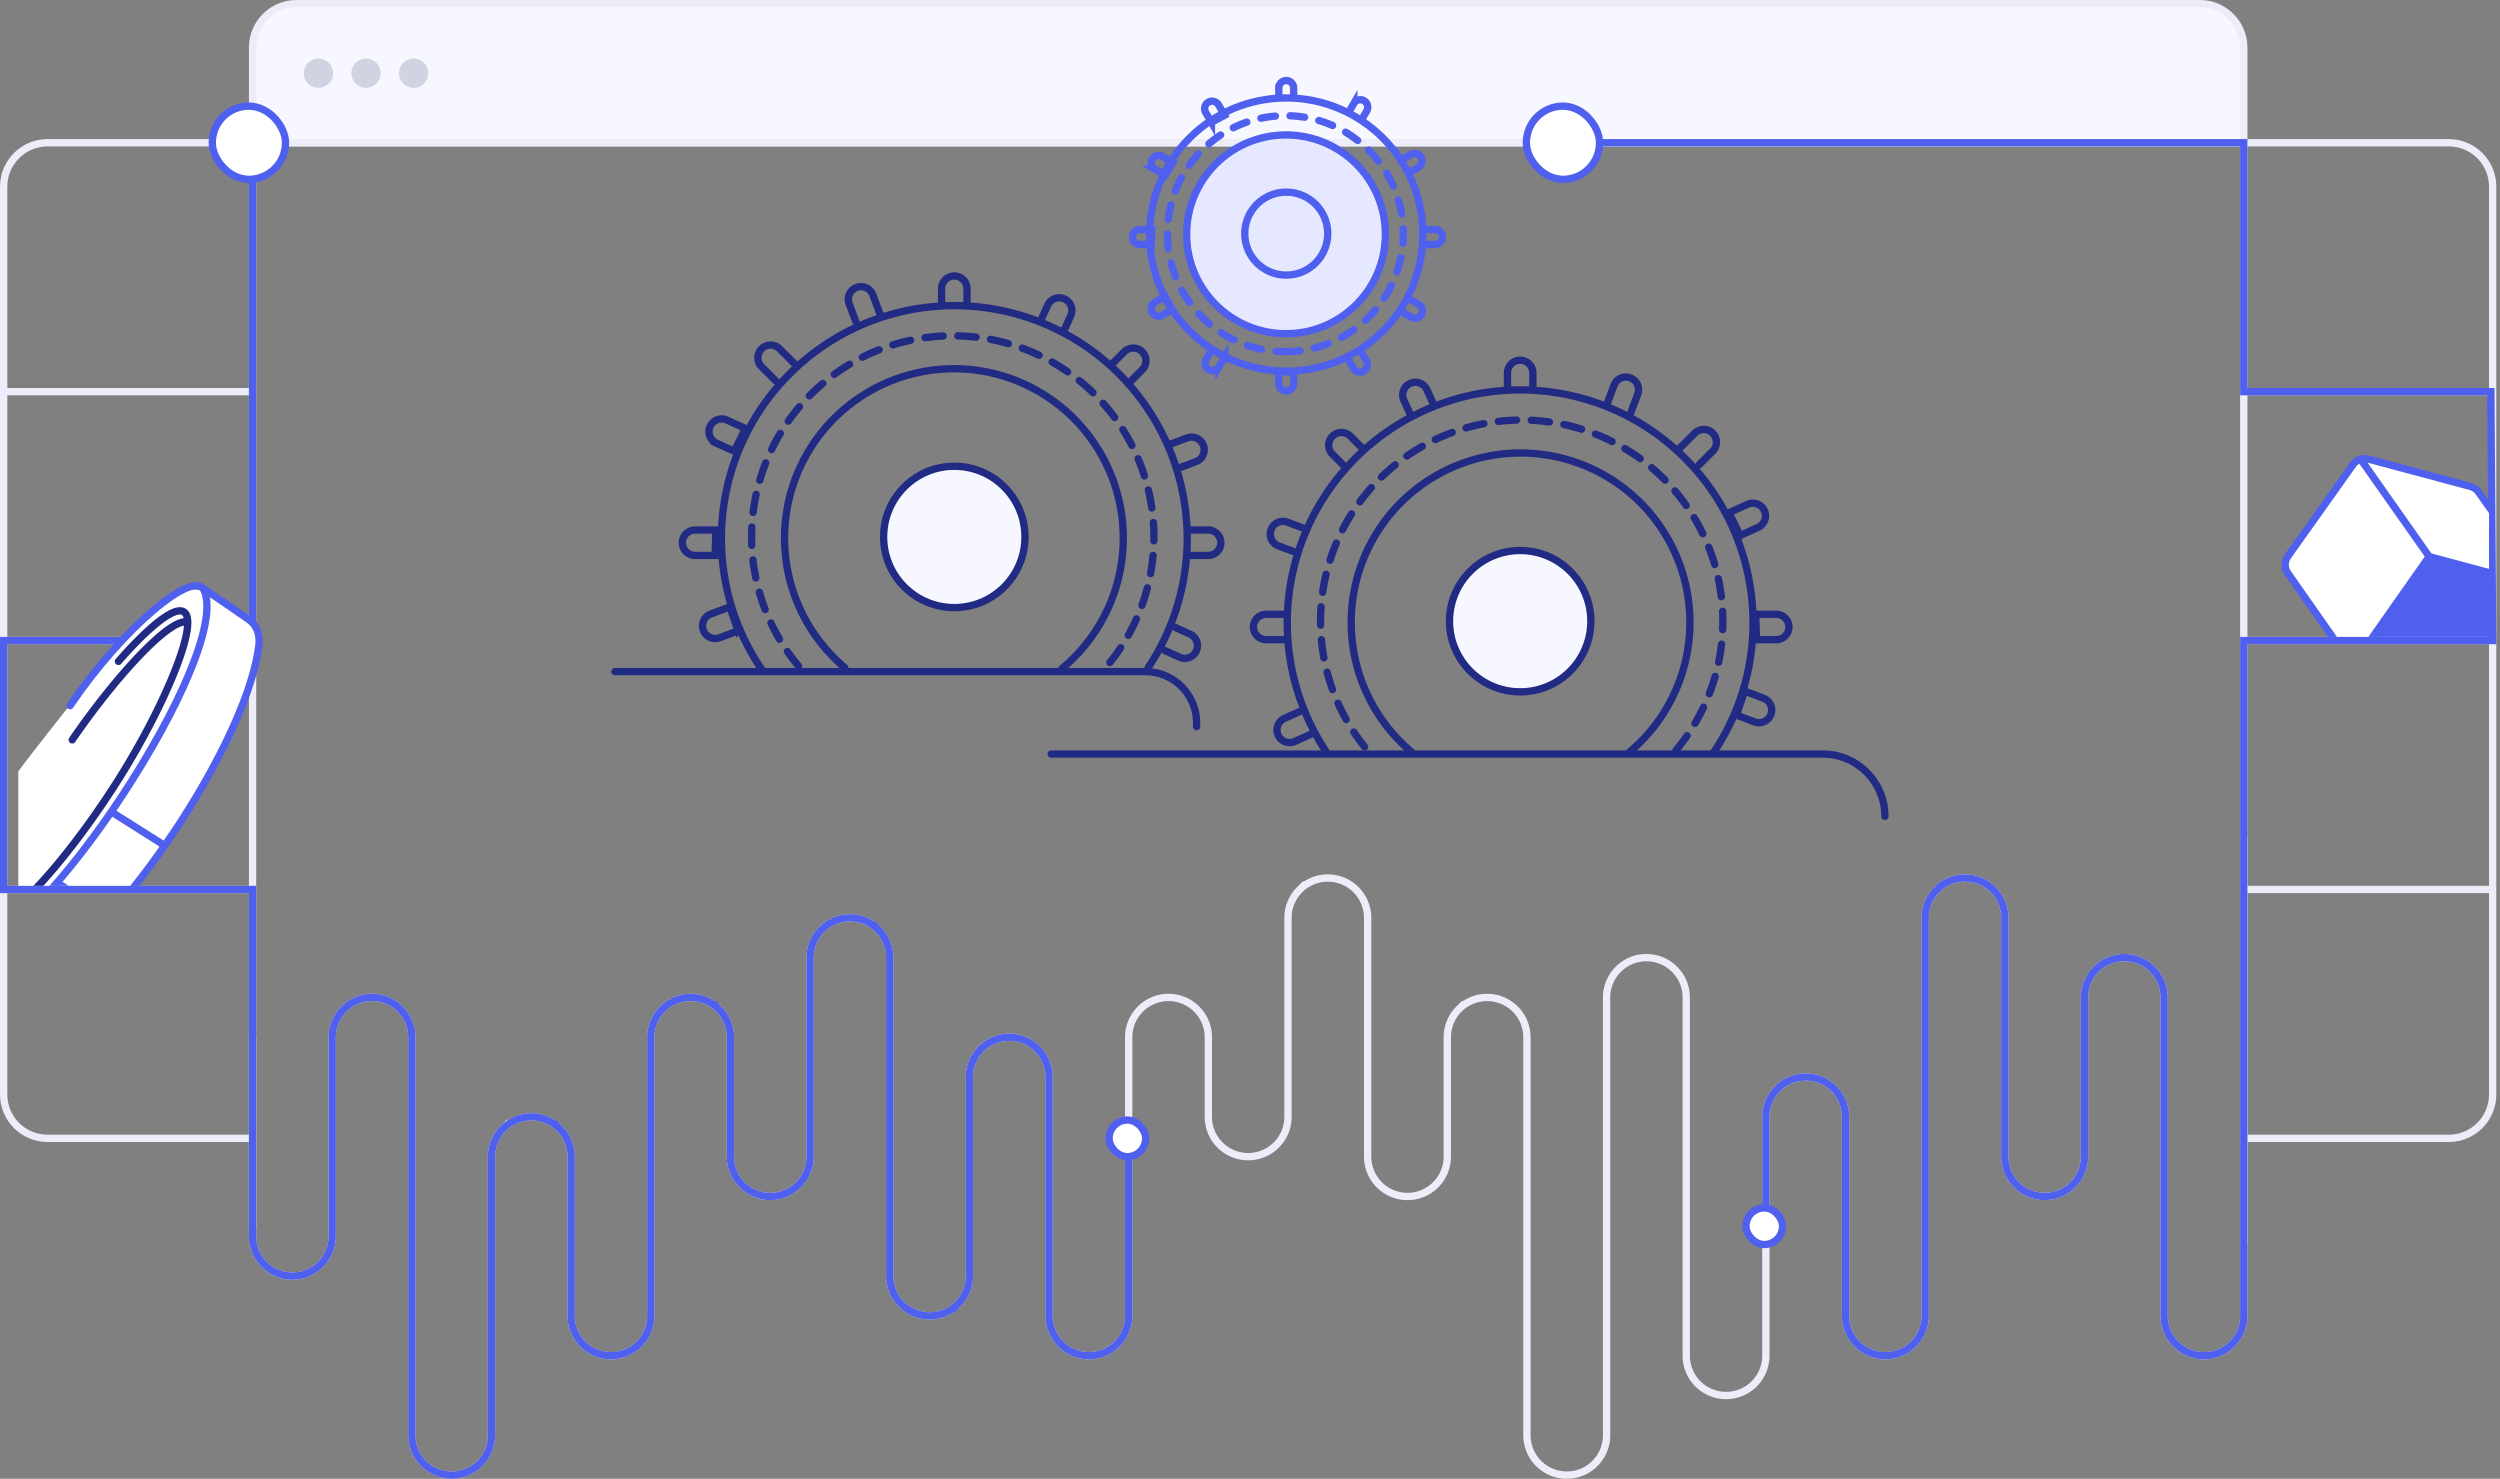 <svg viewBox="0 0 683 404" fill="none" xmlns="http://www.w3.org/2000/svg"><rect x="0" y="0" width="683" height="404" fill="#808080" stroke="none"/><path d="M69 13c0-6.627 5.373-12 12-12h520c6.627 0 12 5.373 12 12v26H69V13Z" fill="#F6F7FF" stroke="#ECEDF9" stroke-width="2"/><path fill-rule="evenodd" clip-rule="evenodd" d="M113 24a4 4 0 1 0 0-8 4 4 0 0 0 0 8Zm-13 0a4 4 0 1 0 0-8 4 4 0 0 0 0 8Zm-13 0a4 4 0 1 0 0-8 4 4 0 0 0 0 8Z" fill="#D1D3E3"/><path d="M1 107V51c0-6.627 5.373-12 12-12h56M1 107h68m-68 0v68M69 39v68m0-68h544M69 107v68M613 39v68m0-68h56c6.627 0 12 5.373 12 12v56m-68 0h68m-68 0v68m68-68v68M1 175h68m-68 0v68m68-68v68m544-68h68m-68 0v68m68-68v68M1 243h68m-68 0v56c0 6.627 5.373 12 12 12h56m0-68v68m544-68h68m-68 0v68m68-68v56c0 6.627-5.373 12-12 12h-56m-544 0v24.5M613 311v29" stroke="#ECEDF9" stroke-width="2"/><path d="M69 283.375v54.375a10.874 10.874 0 0 0 10.88 10.875 10.874 10.874 0 0 0 10.88-10.875v-54.375a10.874 10.874 0 0 1 10.88-10.875c2.886 0 5.653 1.146 7.693 3.185a10.872 10.872 0 0 1 3.187 7.69v108.75c0 2.884 1.146 5.65 3.187 7.69a10.882 10.882 0 0 0 18.573-7.69V316c0-2.884 1.146-5.65 3.187-7.69A10.882 10.882 0 0 1 156.04 316v43.5c0 2.884 1.146 5.65 3.187 7.69a10.882 10.882 0 0 0 18.573-7.69v-76.125c0-2.884 1.146-5.65 3.187-7.69a10.882 10.882 0 0 1 18.573 7.69V316c0 2.884 1.146 5.65 3.187 7.69A10.882 10.882 0 0 0 221.32 316v-54.375c0-2.884 1.146-5.65 3.187-7.69a10.882 10.882 0 0 1 18.573 7.69v87c0 2.884 1.146 5.65 3.187 7.69a10.882 10.882 0 0 0 18.573-7.69V294.25c0-2.884 1.146-5.65 3.187-7.69a10.882 10.882 0 0 1 18.573 7.69v65.25c0 2.884 1.146 5.65 3.187 7.69a10.882 10.882 0 0 0 18.573-7.69v-76.125c0-2.884 1.146-5.65 3.187-7.69a10.882 10.882 0 0 1 18.573 7.69v21.75c0 2.884 1.146 5.65 3.187 7.69a10.882 10.882 0 0 0 18.573-7.69V250.75c0-2.884 1.146-5.65 3.187-7.69a10.882 10.882 0 0 1 18.573 7.69V316c0 2.884 1.146 5.65 3.187 7.69A10.882 10.882 0 0 0 395.4 316v-32.625c0-2.884 1.146-5.65 3.187-7.69a10.882 10.882 0 0 1 18.573 7.69v108.75c0 2.884 1.146 5.65 3.187 7.69a10.882 10.882 0 0 0 18.573-7.69V272.5c0-2.884 1.146-5.65 3.187-7.69a10.882 10.882 0 0 1 18.573 7.69v97.875c0 2.884 1.146 5.65 3.187 7.69a10.882 10.882 0 0 0 18.573-7.69v-65.25c0-2.884 1.146-5.65 3.187-7.69a10.882 10.882 0 0 1 18.573 7.69V359.5c0 2.884 1.146 5.65 3.187 7.69a10.882 10.882 0 0 0 18.573-7.69V250.75c0-2.884 1.146-5.65 3.187-7.69a10.882 10.882 0 0 1 18.573 7.69V316c0 2.884 1.146 5.65 3.187 7.69A10.882 10.882 0 0 0 569.48 316v-43.5c0-2.884 1.146-5.65 3.187-7.69a10.882 10.882 0 0 1 18.573 7.69v87c0 2.884 1.146 5.65 3.187 7.69A10.882 10.882 0 0 0 613 359.5V229" stroke="#ECEDF9" stroke-width="2" stroke-linecap="round"/><path d="M482.44 330.375v-25.25c0-2.884 1.146-5.65 3.187-7.69a10.884 10.884 0 0 1 15.386 0 10.872 10.872 0 0 1 3.187 7.69V359.5c0 2.884 1.146 5.65 3.187 7.69a10.882 10.882 0 0 0 18.573-7.69V250.75c0-2.884 1.146-5.65 3.187-7.69a10.884 10.884 0 0 1 15.386 0 10.872 10.872 0 0 1 3.187 7.69V316c0 2.884 1.146 5.65 3.187 7.69a10.884 10.884 0 0 0 15.386 0 10.872 10.872 0 0 0 3.187-7.69v-43.5c0-2.884 1.146-5.65 3.187-7.69a10.882 10.882 0 0 1 18.573 7.69v87c0 2.884 1.146 5.65 3.187 7.69a10.884 10.884 0 0 0 15.386 0A10.872 10.872 0 0 0 613 359.5V175h68l-.5-68H613V39H432M308.36 313.375V359.5c0 2.884-1.146 5.65-3.187 7.69a10.882 10.882 0 0 1-18.573-7.69v-65.25c0-2.884-1.146-5.65-3.187-7.69a10.882 10.882 0 0 0-18.573 7.69v54.375c0 2.884-1.146 5.65-3.187 7.69a10.882 10.882 0 0 1-18.573-7.69v-87c0-2.884-1.146-5.65-3.187-7.69a10.882 10.882 0 0 0-18.573 7.69V316c0 2.884-1.146 5.65-3.187 7.69A10.882 10.882 0 0 1 199.56 316v-32.625c0-2.884-1.146-5.65-3.187-7.69a10.882 10.882 0 0 0-18.573 7.69V359.5c0 2.884-1.146 5.65-3.187 7.69a10.882 10.882 0 0 1-18.573-7.69V316c0-2.884-1.146-5.65-3.187-7.69A10.882 10.882 0 0 0 134.28 316v76.125c0 2.884-1.146 5.65-3.187 7.69a10.882 10.882 0 0 1-18.573-7.69v-108.75c0-2.884-1.146-5.65-3.187-7.69a10.882 10.882 0 0 0-18.573 7.69v54.375a10.874 10.874 0 0 1-10.88 10.875A10.874 10.874 0 0 1 69 337.75V243H1v-68h68V38.5" stroke="#5060EE" stroke-width="2" stroke-linecap="round"/><g clip-path="url(#clip0_19702_89663)"><path d="M69.908 177.691c-.41 4.922-7.192 32.554-40.763 72.54L5 251v-40.243c1.37-2.136 26.56-34.199 32.107-39.986 15.232-15.892 19.445-8.459 25.61-4.87 6.164 3.588 7.705 5.639 7.191 11.79Z" fill="white"/><path d="m10.294 246.688 14.07 8.84 2.048-1.91 3.264-3.58-14.462-9.099-4.92 5.749Z" fill="#ECEDF9"/><path d="m24.435 255.513-13.54-8.804m19.87-24.692 14.188 8.953m-29.156 10.321 13.768 8.837" stroke="#5060EE" stroke-width="2" stroke-linecap="round"/><path d="M51.285 169.996a2.184 2.184 0 0 0-.886-.104c-5.39.363-19.387 15.8-30.668 32.238m31.554-32.134c-.03-2.071-.753-3.214-2.323-3.108-3.263.22-9.586 5.798-16.606 13.798m18.929-10.69c.1 6.754-7.151 23.381-16.374 38.82C23.532 227.864 6.855 248.418-.6 251.035m0 0a4.685 4.685 0 0 1-1.225.272c-3.328.224-3.225-4.9-.796-12.593m2.02 12.321c-1.397-1.745-.703-6.583 1.48-12.997" stroke="#212B83" stroke-width="2" stroke-linecap="round"/><path d="M-5.36 257.03c3.01 2.064 9.495 6.45 11.353 7.482 2.322 1.29 4.128 3.096 8.772 0 21.932-15.997 53.151-63.471 55.99-88.499.257-3.096-.775-5.418-3.097-6.966-1.935-1.29-8.772-6.106-12.127-8.256" stroke="#5060EE" stroke-width="2" stroke-linecap="round"/><path d="M-6.135 241.291c-1.978 4.73-4.232 14.449.516 15.48 14.966 3.254 69.15-77.403 61.407-95.465-2.592-6.046-21.93 9.805-36.638 31.478" stroke="#5060EE" stroke-width="2" stroke-linecap="round"/></g><path d="M208.073 182.863a63.62 63.62 0 0 1-3.641-65.4 63.628 63.628 0 0 1 88.801-25.023 63.625 63.625 0 0 1 20.436 89.967" stroke="#212B83" stroke-width="2" stroke-linecap="round"/><path d="M218.148 181.958a54.958 54.958 0 0 1 12.82-81.738 54.955 54.955 0 0 1 71.111 82.173" stroke="#212B83" stroke-width="2" stroke-linecap="round" stroke-dasharray="5 4"/><path d="M230.789 182.396a46.276 46.276 0 0 1 30.008-81.656 46.278 46.278 0 0 1 43.375 30.661 46.277 46.277 0 0 1-14.024 51.233" stroke="#212B83" stroke-width="2" stroke-linecap="round"/><path d="M260.715 165.996c10.664 0 19.309-8.644 19.309-19.308s-8.645-19.309-19.309-19.309c-10.664 0-19.308 8.645-19.308 19.309 0 10.664 8.644 19.308 19.308 19.308Z" fill="#F6F7FF" stroke="#212B83" stroke-width="2" stroke-linecap="round"/><path d="M257.245 83.371V78.87a3.468 3.468 0 0 1 4.8-3.207 3.466 3.466 0 0 1 1.878 1.879c.174.42.264.872.264 1.328v4.56m61.287 61.371h4.592a3.471 3.471 0 0 1 0 6.942h-4.643m-130.05 0h-5.482a3.47 3.47 0 0 1-2.454-5.925 3.47 3.47 0 0 1 2.454-1.017h5.694l-.212 6.942Zm108.541-52.395 3.189-3.189a3.475 3.475 0 0 1 2.467-1.063 3.472 3.472 0 0 1 2.44 5.971l-3.224 3.224m-96.912-.29-3.807-3.807a3.47 3.47 0 0 1 4.907-4.908l3.954 3.954m67.449-11.768 1.854-4.089a3.454 3.454 0 0 1 4.579-1.715 3.46 3.46 0 0 1 1.716 4.58l-1.882 4.135m30.396 81.013 4.089 1.854a3.46 3.46 0 0 1-1.551 6.604c-.454-.016-.9-.12-1.313-.309l-4.136-1.881M200.607 123.28l-4.883-2.222a3.457 3.457 0 0 1 1.551-6.603c.454.015.9.12 1.314.308l5.07 2.307-3.052 6.21Zm119.504-2.066 4.207-1.576a3.46 3.46 0 0 1 4.451 2.026 3.456 3.456 0 0 1-2.025 4.451l-4.255 1.589M201.63 172.35l-5.025 1.882a3.47 3.47 0 0 1-1.331.218 3.472 3.472 0 0 1-2.409-1.096 3.456 3.456 0 0 1 1.314-5.599l5.218-1.954 2.233 6.549ZM233.861 88l-1.882-5.023a3.468 3.468 0 0 1 .879-3.74 3.458 3.458 0 0 1 5.598 1.314l1.954 5.217M168 183.488h144.907c7.732 0 14 6.268 14 14v1.012m141.044 7.382a63.632 63.632 0 0 0 3.641-65.401 63.636 63.636 0 0 0-56.012-33.958 63.632 63.632 0 0 0-56.302 33.474 63.624 63.624 0 0 0 3.076 65.429" stroke="#212B83" stroke-width="2" stroke-linecap="round"/><path d="M457.878 204.976a54.952 54.952 0 0 0-12.82-81.737 54.959 54.959 0 0 0-83.756 54.082 54.954 54.954 0 0 0 12.645 28.091" stroke="#212B83" stroke-width="2" stroke-linecap="round" stroke-dasharray="5 4"/><path d="M445.238 205.415a46.28 46.28 0 0 0 13.612-51.344 46.273 46.273 0 1 0-72.97 51.582" stroke="#212B83" stroke-width="2" stroke-linecap="round"/><path d="M415.313 189.015c10.664 0 19.309-8.645 19.309-19.308 0-10.664-8.645-19.309-19.309-19.309-10.664 0-19.308 8.645-19.308 19.309 0 10.663 8.644 19.308 19.308 19.308Z" fill="#F6F7FF" stroke="#212B83" stroke-width="2" stroke-linecap="round"/><path d="M418.78 106.39v-4.502a3.473 3.473 0 0 0-3.471-3.471 3.471 3.471 0 0 0-3.471 3.471v4.56m-61.429 61.372h-4.503a3.471 3.471 0 0 0 0 6.942h4.561m129.407 0h5.385a3.471 3.471 0 0 0 0-6.942h-5.591l.206 6.942Zm-107.763-52.394-3.189-3.189a3.47 3.47 0 0 0-4.907 4.908l3.224 3.224m96.912-.292 3.807-3.807a3.468 3.468 0 0 0-.045-4.862 3.47 3.47 0 0 0-4.862-.045l-3.954 3.954m-67.446-11.768-1.853-4.089a3.459 3.459 0 0 0-6.296 2.864l1.882 4.136m-30.393 81.013-4.089 1.854a3.453 3.453 0 0 0-2.024 3.266 3.453 3.453 0 0 0 2.243 3.12 3.468 3.468 0 0 0 2.645-.091l4.136-1.882m117.521-54.383 4.883-2.222a3.465 3.465 0 0 0 1.807-1.934 3.459 3.459 0 0 0-4.671-4.361l-5.071 2.307 3.052 6.21Zm-119.505-2.066-4.208-1.576a3.456 3.456 0 0 0-4.451 2.025 3.458 3.458 0 0 0 2.025 4.452l4.255 1.589m120.858 44.646 5.024 1.882a3.459 3.459 0 0 0 2.426-6.477l-5.216-1.955-2.234 6.55Zm-28.847-82.658 1.882-5.024a3.462 3.462 0 0 0-2.025-4.452 3.462 3.462 0 0 0-4.452 2.026l-1.954 5.217M287.18 206h210.767c9.389 0 17 7.611 17 17v0" stroke="#212B83" stroke-width="2" stroke-linecap="round"/><path d="M351.401 101.403c20.612 0 37.321-16.71 37.321-37.322 0-20.612-16.709-37.322-37.321-37.322-20.613 0-37.322 16.71-37.322 37.322 0 20.612 16.709 37.322 37.322 37.322Z" stroke="#5060EE" stroke-width="2"/><path d="M351.161 96.072c17.803 0 32.236-14.433 32.236-32.236 0-17.803-14.433-32.235-32.236-32.235-17.803 0-32.236 14.432-32.236 32.235 0 17.803 14.433 32.236 32.236 32.236Z" stroke="#5060EE" stroke-width="2" stroke-linecap="round" stroke-dasharray="4 4"/><path d="M351.335 91.165c14.995 0 27.15-12.155 27.15-27.15 0-14.993-12.155-27.148-27.15-27.148-14.994 0-27.149 12.155-27.149 27.149 0 14.994 12.155 27.15 27.149 27.15Z" fill="#E5E8FF" stroke="#5060EE" stroke-width="2"/><path d="M351.404 75.153c6.256 0 11.328-5.071 11.328-11.327s-5.072-11.327-11.328-11.327c-6.256 0-11.327 5.071-11.327 11.327s5.071 11.327 11.327 11.327Zm-2.037-48.469v-2.648A2.039 2.039 0 0 1 351.403 22a2.037 2.037 0 0 1 2.036 2.036v2.675m0 74.927v3.159a2.035 2.035 0 0 1-4.072 0v-3.281l4.072.122Zm36.034-38.918h2.648a2.037 2.037 0 0 1 0 4.072h-2.675m-74.926 0h-3.159a2.037 2.037 0 0 1 0-4.072h3.28l-.121 4.072Zm54.027-36.238 1.324-2.29a2.043 2.043 0 0 1 2.029-1.001 2.031 2.031 0 0 1 1.701 1.49 2.038 2.038 0 0 1-.203 1.546l-1.338 2.316M334.598 97.5l-1.58 2.736a2.034 2.034 0 1 1-3.526-2.035l1.639-2.84 3.467 2.14Zm50.668-15.688 2.291 1.325a2.036 2.036 0 1 1-2.035 3.526l-2.318-1.337m-64.886-37.463-2.735-1.58a2.036 2.036 0 1 1 2.036-3.526l2.841 1.64-2.142 3.466Zm64.808-4.31 2.291-1.324a2.036 2.036 0 1 1 2.035 3.526l-2.317 1.338m-64.887 37.465-2.733 1.578a2.037 2.037 0 0 1-2.035-3.526l2.84-1.64 1.928 3.588Zm51.717 11.75 1.324 2.291c.134.232.221.487.255.752a2.027 2.027 0 0 1-1 2.028 2.038 2.038 0 0 1-2.781-.744l-1.338-2.317m-37.462-64.885-1.58-2.736a2.035 2.035 0 0 1 2.291-2.984c.521.14.966.481 1.236.949l1.639 2.84-3.586 1.93Z" stroke="#5060EE" stroke-width="2"/><rect x="58" y="29" width="20" height="20" rx="10" fill="white" stroke="#5060EE" stroke-width="2"/><rect x="417" y="29" width="20" height="20" rx="10" fill="white" stroke="#5060EE" stroke-width="2"/><rect x="477" y="330" width="10" height="10" rx="5" fill="white" stroke="#5060EE" stroke-width="2"/><rect x="303" y="306" width="10" height="10" rx="5" fill="white" stroke="#5060EE" stroke-width="2"/><g clip-path="url(#clip1_19702_89663)"><path d="m644.142 182.226 28.029 7.51a4 4 0 0 0 4.312-1.57l17.638-25.198a4 4 0 0 0-.015-4.608l-16.971-23.921a3.999 3.999 0 0 0-2.227-1.549l-27.806-7.451a3.999 3.999 0 0 0-4.296 1.547l-17.756 24.993a4 4 0 0 0-.015 4.612l16.867 24.067a4.004 4.004 0 0 0 2.24 1.568Z" fill="white"/><path d="m664.986 152.646 27.924 7.482a2 2 0 0 1 1.116 3.086l-18.42 26.088a2 2 0 0 1-2.151.778l-27.925-7.482a2 2 0 0 1-1.116-3.086l18.42-26.088a2.001 2.001 0 0 1 2.152-.778Z" fill="#5060EE"/><path d="m644.142 182.226 28.029 7.51a4 4 0 0 0 4.312-1.57l17.638-25.198a4 4 0 0 0-.015-4.608l-16.971-23.921a3.999 3.999 0 0 0-2.227-1.549l-27.806-7.451a3.999 3.999 0 0 0-4.296 1.547l-17.756 24.993a4 4 0 0 0-.015 4.612l16.867 24.067a4.004 4.004 0 0 0 2.24 1.568Zm-1.405-.377 20.924-29.785m31.821 8.526-31.821-8.526m0 0-19.068-27.093" stroke="#5060EE" stroke-width="2"/></g><defs><clipPath id="clip0_19702_89663"><rect width="134" height="181" fill="white" transform="matrix(-1 0 0 1 136 61)"/></clipPath><clipPath id="clip1_19702_89663"><rect width="76" height="67" fill="white" transform="translate(604 107)"/></clipPath></defs></svg>
